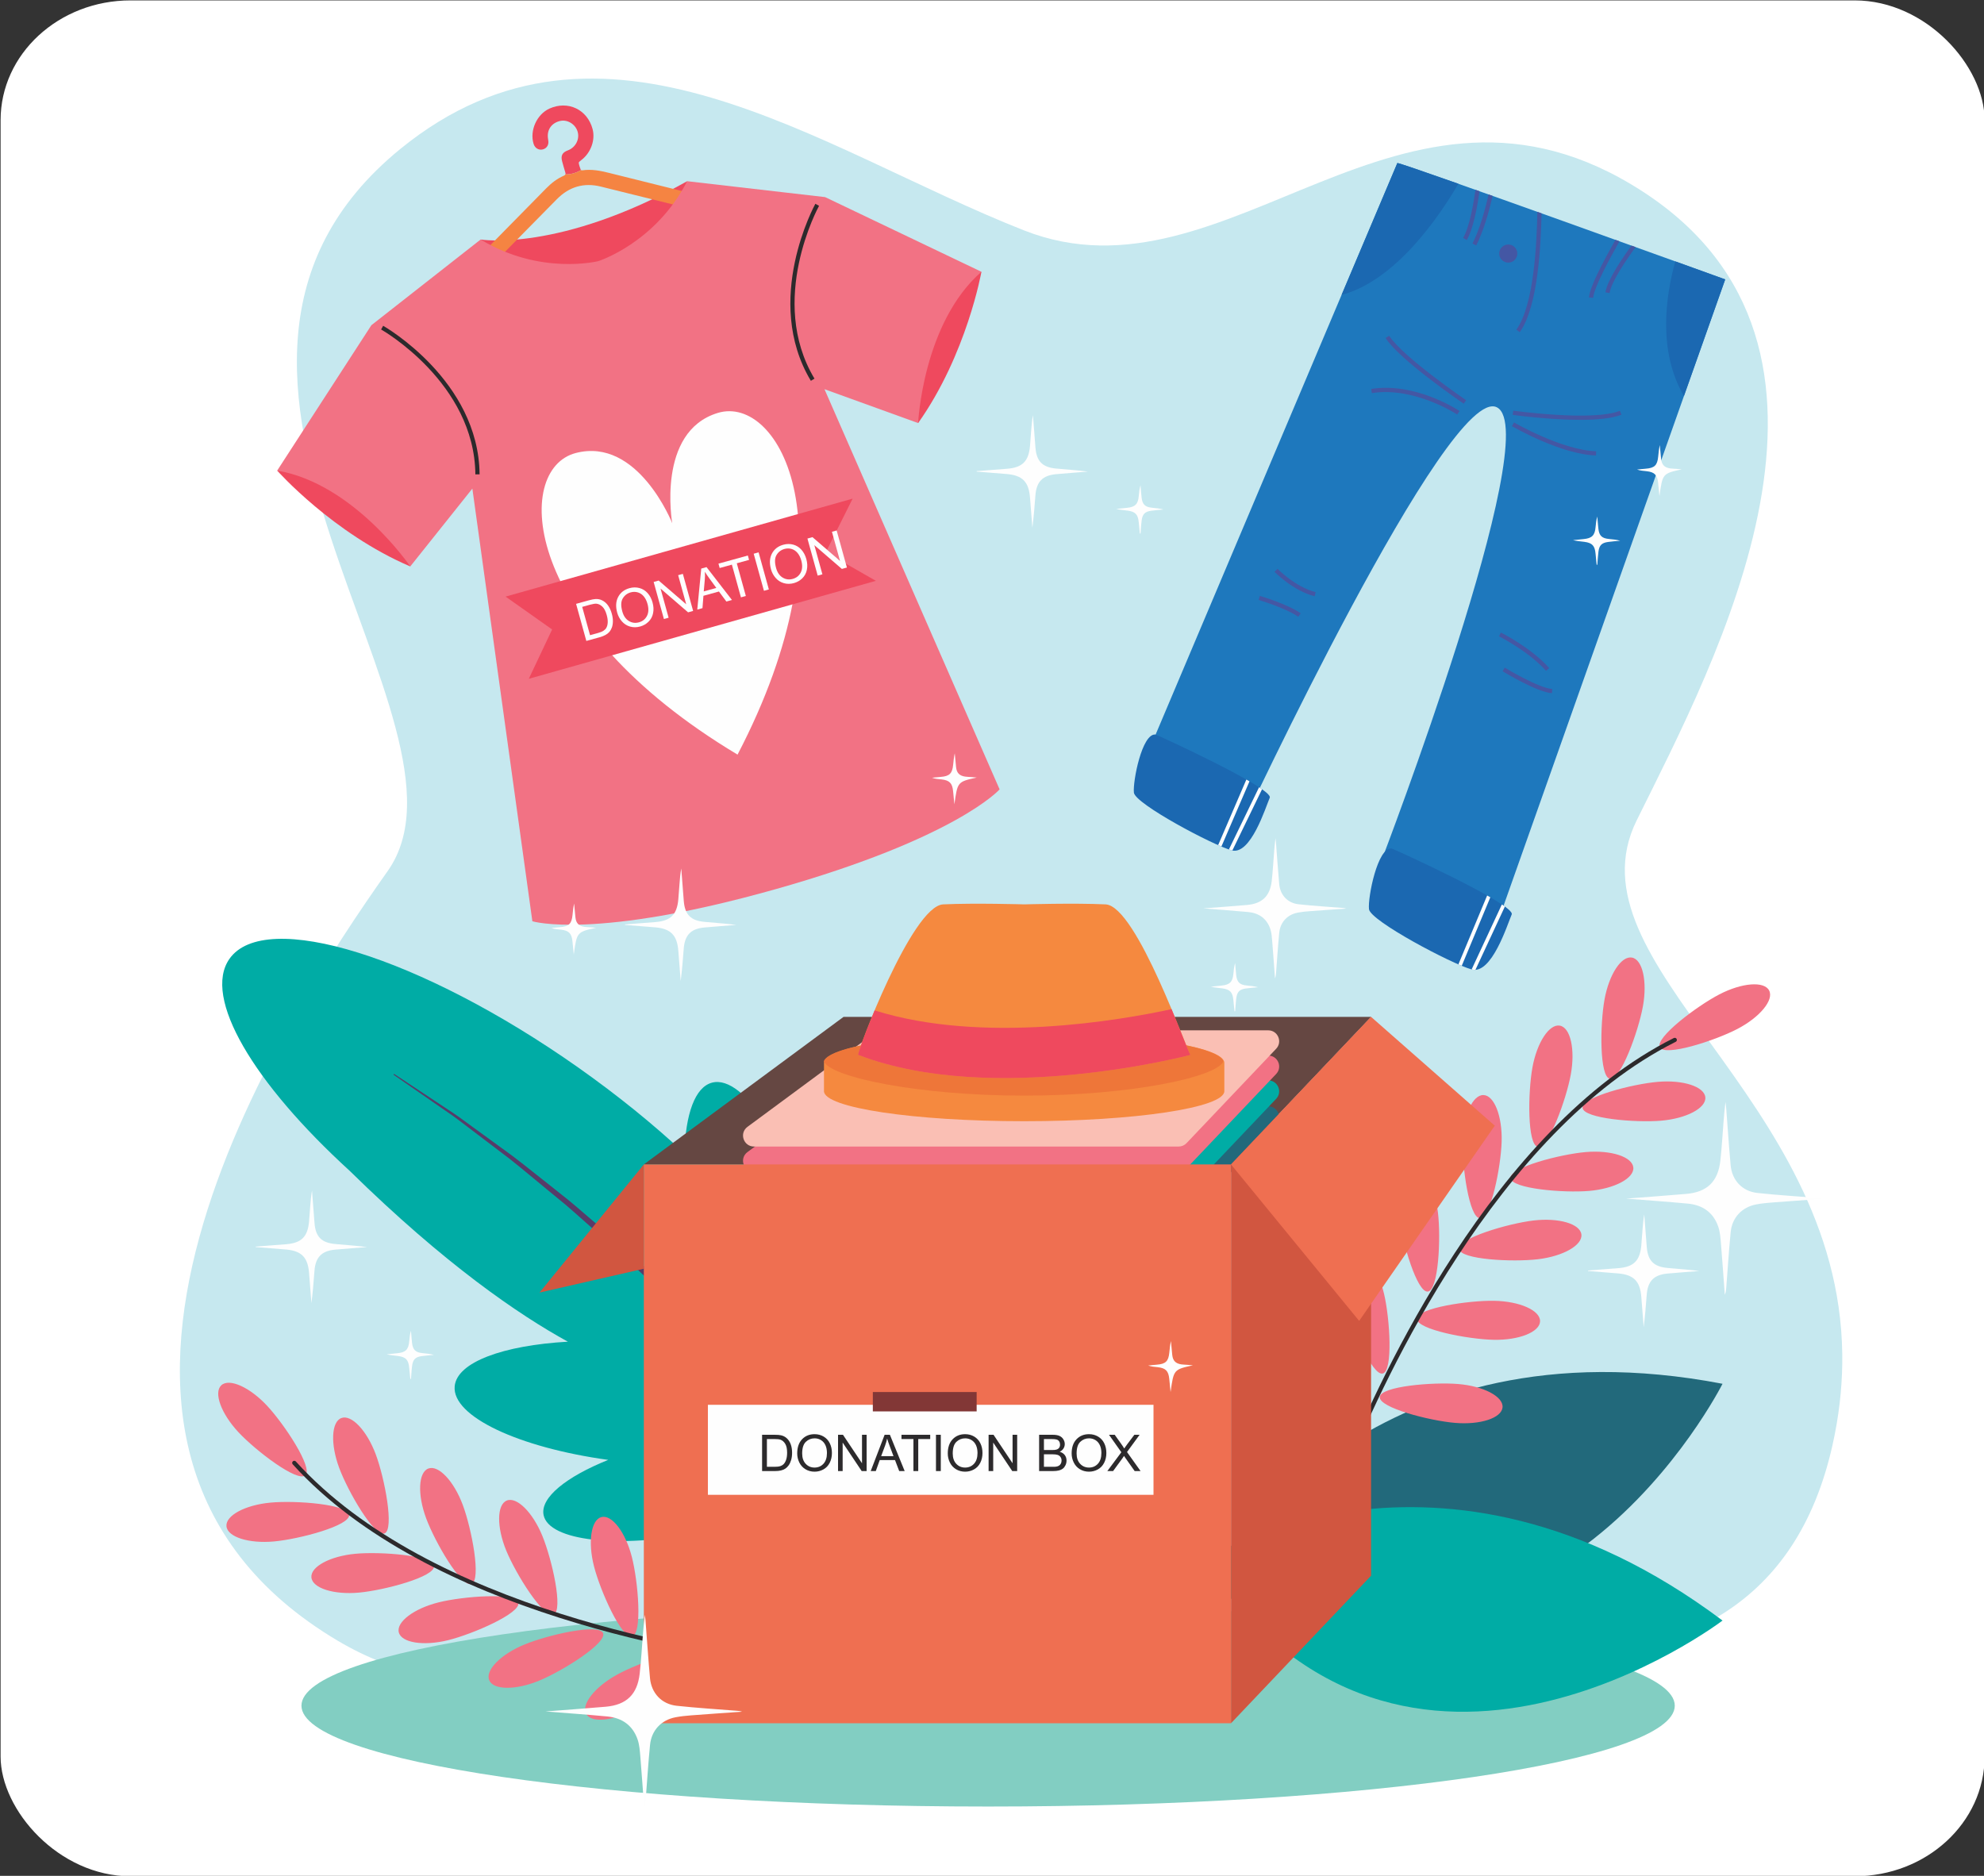 <?xml version="1.0" encoding="UTF-8"?>
<!DOCTYPE svg PUBLIC "-//W3C//DTD SVG 1.1//EN" "http://www.w3.org/Graphics/SVG/1.1/DTD/svg11.dtd">
<!-- Creator: CorelDRAW 2019 (64-Bit) -->
<svg xmlns="http://www.w3.org/2000/svg" xml:space="preserve" width="16.576cm" height="15.673cm" version="1.1" style="shape-rendering:geometricPrecision; text-rendering:geometricPrecision; image-rendering:optimizeQuality; fill-rule:evenodd; clip-rule:evenodd"
viewBox="0 0 16576 15673"
 xmlns:xlink="http://www.w3.org/1999/xlink"
 xmlns:xodm="http://www.corel.com/coreldraw/odm/2003">
 <rect x="0" y="0" width="16576" height="15673" fill="#333333" stroke="none"/>
 <defs>
  <style type="text/css">
   <![CDATA[
    .fil1 {fill:#C6E8EF}
    .fil0 {fill:white}
    .fil10 {fill:#FEFEFE;fill-rule:nonzero}
    .fil15 {fill:#FABFB4;fill-rule:nonzero}
    .fil16 {fill:#F5893F;fill-rule:nonzero}
    .fil9 {fill:#F58442;fill-rule:nonzero}
    .fil6 {fill:#F27284;fill-rule:nonzero}
    .fil8 {fill:#EF495E;fill-rule:nonzero}
    .fil19 {fill:#EF6F51;fill-rule:nonzero}
    .fil17 {fill:#EE7639;fill-rule:nonzero}
    .fil18 {fill:#D15640;fill-rule:nonzero}
    .fil20 {fill:#823736;fill-rule:nonzero}
    .fil2 {fill:#82CEC2;fill-rule:nonzero}
    .fil14 {fill:#654742;fill-rule:nonzero}
    .fil7 {fill:#2C2A2C;fill-rule:nonzero}
    .fil5 {fill:#573C69;fill-rule:nonzero}
    .fil11 {fill:#1E78BD;fill-rule:nonzero}
    .fil13 {fill:#4457A4;fill-rule:nonzero}
    .fil4 {fill:#00ACA5;fill-rule:nonzero}
    .fil12 {fill:#1B68B1;fill-rule:nonzero}
    .fil3 {fill:#22697B;fill-rule:nonzero}
   ]]>
  </style>
 </defs>
 <g id="Layer_x0020_1">
  <rect class="fil0" x="5" y="3.35" width="16576" height="15673" rx="1085.56" ry="1000.36"/>
  <g id="_2629954912976">
   <path class="fil1" d="M3346.8 1242.73c-2281.51,1857.13 765.77,4800.43 -108.37,6035.78 -874.12,1235.4 -3182.14,4784.9 -419.1,6428.64 1970.15,1172.06 4174.19,-1013.42 6424.7,-470.89 2250.47,542.53 5463.4,1516.95 6065.59,-1159.51 53.51,-237.83 78.91,-463.83 82.06,-679.56l0 -86.57c-29.05,-2154.55 -2313.62,-3250.82 -1717.36,-4456.46 663.08,-1340.88 2067.59,-3950.27 46.53,-5256.29 -2021.03,-1306.05 -3452.04,1001.58 -5165.58,326.99 -1713.48,-674.61 -3521.22,-2055.53 -5208.47,-682.13z"/>
   <path class="fil2" d="M13992.45 14251.24c0,465.35 -2568.47,842.6 -5736.9,842.6 -3168.44,0 -5736.94,-377.25 -5736.94,-842.6 0,-465.39 2568.5,-842.62 5736.94,-842.62 3168.43,0 5736.9,377.23 5736.9,842.62z"/>
   <path class="fil3" d="M10270.15 13019.8c0,0 1195.32,-2018.35 4121.3,-1458.07 0,0 -1494.16,2965.91 -4121.3,1458.07z"/>
   <path class="fil4" d="M10048.29 13042.16c0,0 1959.58,-1289.37 4343.16,497.76 0,0 -2643.83,2009.79 -4343.16,-497.76z"/>
   <path class="fil4" d="M2921.6 9782.46c0.78,0.74 1.43,1.45 2.21,2.19 793.61,778.79 1411.12,1200.68 1820.58,1425.29 -540.97,30.97 -927.43,171.2 -945.63,372.88 -22.7,251.65 535.3,511.82 1283.02,614.76 -349.8,140.19 -569.18,315.44 -540.24,460.37 43.16,216.15 622.19,282.75 1293.32,148.73 118.71,-23.71 232.23,-52.17 338.66,-84.07l0 0.04c179.28,-44.84 335.04,-109.92 470.5,-187.54 98.6,-52.59 178.51,-107.63 235.02,-162.38 105.55,-86.64 194.35,-180.26 268.5,-274.68 87.91,-83.98 176,-233 252.94,-425.48 80.97,-185.91 105.94,-319.97 105.94,-319.97l-0.03 0c28.4,-104.35 53.41,-215.23 73.83,-330.9 118.89,-673.95 39.34,-1251.34 -177.76,-1289.65 -182,-32.1 -402.87,325.12 -539.61,838.66 -10.72,-47.13 -22.26,-94.65 -34.71,-142.56 -216.89,-833.44 -610.31,-1452.42 -878.77,-1382.61 -142.91,37.22 -221.58,262.22 -231.18,590.27 -258.51,-241.05 -558.2,-484.86 -889.23,-718.01 -1310.72,-923.11 -2614.31,-1329.19 -2911.66,-906.99 -227.8,323.5 201.68,1039.35 1004.3,1771.65z"/>
   <path class="fil5" d="M7083.69 12505.94c-86.22,-101.71 -171.2,-204.4 -258.34,-305.22 -346.22,-405.17 -701.18,-803.24 -1076.57,-1181.99 -184.89,-192.29 -382.1,-371.89 -574.68,-556.47l-299.36 -265.32c-50.2,-43.92 -99.21,-89.22 -150.39,-131.94l-154.56 -127.04c-103.21,-84.42 -204.83,-171.02 -309.44,-253.78l-318.67 -242.26c-53.4,-40 -105.62,-81.7 -160.03,-120.33l-164.55 -113.98 -329.23 -228.18 4.55 -7.09 334.2 221.37 167.2 110.74c55.31,37.53 108.41,78.14 162.74,117.05l324.39 236.01c106.55,80.75 210.17,165.31 315.45,247.82l157.02 124.96c52,42.08 101.83,86.67 152.88,129.92l304.49 261.48c196.08,182 396.88,359.24 585.44,549.24 383.15,373.59 754.06,761.3 1093.61,1175.67 84.56,103.78 166.93,209.34 250.47,313.91 81.03,106.56 163.87,211.73 241.97,320.42 78.18,108.62 156.42,217.14 231.92,327.59l221.82 332.67 -5.18 6.63c-168.84,-210.72 -326.68,-423.61 -495.16,-631.23l-251.99 -310.65z"/>
   <path class="fil6" d="M13634.77 8000.69c-88.51,-16.13 -191.1,140.37 -229.13,349.46 -38.03,209.12 -43.56,647.1 44.95,663.18 88.54,16.09 237.56,-395.78 275.62,-604.87 38.03,-209.13 -2.93,-391.69 -91.44,-407.77zm-2317.57 2473.21c-87.6,20.57 -119.24,204.93 -70.66,411.84 48.54,206.97 218.19,610.76 305.79,590.23 87.59,-20.57 59.93,-457.73 11.39,-664.63 -48.54,-206.91 -158.93,-358 -246.52,-337.44zm488.77 -704.49c-89.32,10.76 -141.07,190.57 -115.6,401.6 25.47,211 149.65,631.01 238.97,620.25 89.32,-10.79 109.96,-448.31 84.49,-659.34 -25.47,-210.99 -118.53,-373.31 -207.86,-362.51zm588.44 -620.04c-89.96,-2.65 -167.89,167.46 -174.14,379.9 -6.2,212.48 54.05,646.29 144.01,648.94 89.92,2.64 175.47,-426.97 181.68,-639.38 6.21,-212.48 -61.67,-386.82 -151.55,-389.46zm637.96 -580.04c-88.51,-16.09 -191.1,140.4 -229.13,349.46 -38.06,209.13 -43.57,647.1 44.94,663.22 88.55,16.09 237.56,-395.78 275.59,-604.87 38.07,-209.13 -2.89,-391.73 -91.4,-407.81zm-478.83 3188.93c7.52,-89.64 -158.08,-176.77 -369.85,-194.55 -211.81,-17.78 -648.3,18.77 -655.81,108.41 -7.55,89.67 416.77,198.46 628.58,216.24 211.73,17.82 389.53,-40.46 397.08,-130.1zm313.48 -719.21c1.84,-89.95 -168.98,-166.33 -381.46,-170.63 -212.51,-4.27 -645.79,59.9 -647.63,149.86 -1.8,89.95 428.56,171.59 641.04,175.89 212.51,4.3 386.22,-65.16 388.05,-155.12zm345.3 -725.02c-10.58,-89.33 -190.25,-141.43 -401.32,-116.46 -211.07,25.05 -631.37,148.35 -620.78,237.71 10.58,89.32 448.1,110.87 659.13,85.86 211.1,-25.05 373.59,-117.76 362.97,-207.11zm433.85 -558.91c-7.66,-89.64 -185.56,-147.6 -397.3,-129.47 -211.77,18.1 -635.88,127.57 -628.23,217.24 7.66,89.64 444.22,125.45 655.99,107.39 211.74,-18.14 377.23,-105.48 369.54,-195.16zm601.59 -586.63c-7.69,-89.65 -185.56,-147.64 -397.33,-129.51 -211.78,18.06 -635.89,127.57 -628.23,217.21 7.65,89.64 444.22,125.51 655.99,107.38 211.77,-18.1 377.26,-105.44 369.57,-195.08zm266.8 -570.9c-188.52,98.03 -605.4,232.58 -646.92,152.75 -41.49,-79.84 308.08,-343.75 496.64,-441.79 188.56,-98.07 375.07,-112.85 416.6,-33.02 41.52,79.84 -77.72,224.02 -266.32,322.06z"/>
   <path class="fil7" d="M14008.26 8680.77c-4.38,-8.68 -15.07,-12.21 -23.67,-7.87 -1508.27,754.52 -2468.6,2874.58 -2726.98,3506.34 -7.65,18.76 -12.27,30.15 -13.89,33.4 -4.66,8.18 -2.05,18.7 5.99,23.7 2.93,1.81 6.14,2.69 9.35,2.69 5.86,0 11.64,-2.97 14.99,-8.32 1.8,-2.94 3.71,-7.53 16.23,-38.11 257.21,-628.89 1212.82,-2739.07 2710.08,-3488.16 8.71,-4.37 12.24,-14.96 7.9,-23.67z"/>
   <path class="fil6" d="M1892.08 12752.14c8.3,89.6 186.56,146.38 398.22,126.8 211.62,-19.56 635,-131.95 626.7,-221.52 -8.28,-89.6 -445.07,-122.49 -656.7,-102.9 -211.63,19.58 -376.5,108.05 -368.22,197.62zm3005.02 1567.74c43.34,78.81 229.48,59.77 415.72,-42.61 186.26,-102.35 529.66,-374.3 486.3,-453.14 -43.32,-78.85 -456.95,65.27 -643.22,167.6 -186.26,102.42 -302.14,249.31 -258.8,328.15zm-809.91 -281.48c34.39,83.12 221.47,84.67 417.89,3.44 196.38,-81.26 567.63,-313.7 533.24,-396.88 -34.39,-83.12 -461.38,14.56 -657.79,95.82 -196.4,81.23 -327.72,214.47 -293.34,297.62zm-755.35 -400.15c21.64,87.31 206.42,116.66 412.71,65.58 206.31,-51.08 608.01,-225.71 586.39,-313.05 -21.64,-87.31 -458.41,-54.3 -664.72,-3.21 -206.3,51.11 -356.01,163.34 -334.38,250.68zm-730.14 -458.68c8.3,89.6 186.58,146.36 398.2,126.82 211.64,-19.58 635.02,-131.97 626.72,-221.55 -8.27,-89.56 -445.07,-122.44 -656.7,-102.9 -211.63,19.59 -376.49,108.06 -368.22,197.63zm3200.31 -395.68c-88.37,16.87 -127.77,199.75 -88.02,408.52 39.8,208.77 192.3,619.4 280.67,602.55 88.37,-16.83 79.2,-454.74 39.41,-663.51 -39.79,-208.8 -143.69,-364.43 -232.06,-347.56zm-776.98 -108.73c-87.14,22.44 -114.84,207.47 -61.86,413.32 52.97,205.85 231.22,605.94 318.39,583.49 87.1,-22.39 50.13,-458.85 -2.86,-664.7 -52.95,-205.85 -166.54,-354.5 -253.67,-332.11zm-791.14 -137.76c-83.22,34.19 -85.15,221.3 -4.32,417.87 80.82,196.57 312.52,568.3 395.71,534.07 83.22,-34.22 -13.57,-461.4 -94.39,-657.96 -80.82,-196.61 -213.78,-328.2 -297,-293.98zm-654.92 -267.72c-84.3,31.47 -92.33,218.4 -17.99,417.51 74.35,199.12 293.76,578.2 378.07,546.74 84.28,-31.47 1.52,-461.61 -72.86,-660.71 -74.34,-199.12 -202.94,-335 -287.22,-303.54zm-726.75 -421.78c-84.28,31.47 -92.34,218.4 -17.99,417.52 74.35,199.1 293.78,578.2 378.05,546.73 84.29,-31.47 1.52,-461.61 -72.82,-660.72 -74.36,-199.1 -202.96,-334.99 -287.24,-303.53zm-621.58 -103.61c145.11,155.3 386.71,520.63 320.97,582.05 -65.73,61.45 -413.9,-204.34 -559.03,-359.58 -145.1,-155.29 -209.46,-331.02 -143.73,-392.44 65.75,-61.41 236.67,14.68 381.79,169.97z"/>
   <path class="fil7" d="M6600.95 13889.4c-3.32,-0.96 -8.26,-1.59 -41.24,-5.43 -674.9,-78.83 -2964.27,-432.31 -4087.97,-1673.09 -6.54,-7.2 -17.71,-7.76 -24.9,-1.2 -7.23,6.49 -7.78,17.66 -1.24,24.9 1131.95,1249.85 3432.05,1605.29 4110.02,1684.41 20.21,2.36 32.45,3.74 36.01,4.44 1.45,0.36 2.9,0.5 4.31,0.5 7.65,0 14.67,-4.97 16.93,-12.66 2.75,-9.35 -2.61,-19.16 -11.92,-21.87z"/>
   <path class="fil8" d="M4015.64 2001.17c0,0 657.11,109.75 1725.55,-487.12 0,0 -81.17,776.29 -665.79,941.32 -584.61,165.07 -1059.76,-454.2 -1059.76,-454.2z"/>
   <path class="fil8" d="M4590.76 907.1c-105.57,47.66 -166.84,183.73 -132.73,294.75 11.01,35.8 42.67,55.1 76.54,46.56 33.58,-8.43 51.95,-37.78 46.27,-73.87 -1.11,-7.12 -2.08,-14.25 -2.97,-21.38 -8.96,-70.91 32.79,-128.09 104.45,-143.08 60.5,-12.63 125.61,28.29 143.81,90.38 18.59,63.36 -17.95,132.61 -82.47,156.17 -46.04,16.83 -60.18,44.7 -46.81,92.54 8.49,30.37 16.66,60.82 26.03,90.91 2.09,6.74 2.77,12.13 1.13,16.68 34.28,1.31 78.46,-6.52 130.33,-35.34 -0.79,-0.39 -1.47,-0.78 -1.65,-1.31 -7.03,-19.37 -14.68,-39.02 -17.34,-59.2 -0.85,-6.45 11.7,-16.08 19.75,-22.12 80.64,-60.46 120.45,-168.02 95.84,-260.56 -43.52,-163.54 -205.99,-240.73 -360.18,-171.13z"/>
   <path class="fil9" d="M6237.41 1896.5c0.78,28.43 -18.31,39.55 -43.29,46.57 -390.1,109.75 -780.06,219.95 -1170.05,330.06 -389.11,109.82 -778.23,219.67 -1167.36,329.49 -36.98,10.44 -59.31,1.48 -67.87,-26.56 -6.79,-22.19 3.67,-37.93 18.28,-52.78 104.57,-106.29 208.91,-212.83 313.51,-319.12 177.12,-179.95 354.38,-359.76 531.62,-539.65 102.43,-103.96 224.93,-140.68 366.77,-105.72 391.73,96.55 783.17,194.31 1174.86,291.07 26.1,6.42 42.79,19.48 43.53,46.64zm-29.17 -174.41c-374.48,-91.62 -748.49,-184.96 -1122.58,-278.17 -71.84,-17.92 -143.72,-31.75 -218.21,-21.06 -3.88,0.57 -10.15,0 -13.11,-1.44 -51.87,28.82 -96.05,36.65 -130.33,35.34 -1.59,4.34 -5.36,7.87 -12.32,10.87 -56.96,24.41 -104.82,61.88 -148.01,105.76 -278.59,283.14 -557.31,566.1 -835.54,849.6 -18.7,19.01 -38.09,39.51 -49.64,63.04 -32.62,66.5 -26.32,131.87 22.45,188.56 49.39,57.43 113.64,73.13 185.83,52.81 390.88,-110.03 781.62,-220.49 1172.39,-330.84 252.16,-71.19 504.33,-142.38 756.46,-213.57 139.52,-39.4 279.15,-78.31 418.5,-118.36 100.22,-28.75 155.47,-129.64 121.99,-223.55 -24.69,-69.22 -78.28,-101.95 -147.88,-118.99z"/>
   <path class="fil6" d="M6479.56 7429.29c1513.38,-427.25 1871.98,-833.89 1871.98,-833.89l-1463.15 -3343.63 782.39 283.07 528.89 -1264.08 -1306.2 -623.88 -1152.28 -132.83c-266.1,517.99 -742.98,667.88 -742.98,667.88 0,0 -484.89,121.61 -982.57,-180.76l-912.7 715.82 -787.11 1214.79 1111.83 800.91 518.84 -650.41 501.35 3615.12c0,0 518.32,159.11 2031.71,-268.11z"/>
   <path class="fil7" d="M6812.26 1702.68c-4.44,7.98 -441.89,805.64 -37.64,1479.13l30.23 -18.17c-393.56,-655.74 33.83,-1435.94 38.21,-1443.74l-30.8 -17.22z"/>
   <path class="fil7" d="M3971.64 3963.5l35.28 -0.36c-7.65,-785.42 -797.64,-1236.62 -805.6,-1241.1l-17.23 30.79c7.8,4.38 780.11,445.42 787.55,1210.67z"/>
   <path class="fil8" d="M7670.78 3534.84c0,0 38.98,-835.63 528.89,-1264.08 0,0 -121.71,689.72 -528.89,1264.08z"/>
   <path class="fil8" d="M3427.66 4732.69c0,0 -470.22,-691.9 -1111.83,-800.91 0,0 464.4,524.26 1111.83,800.91z"/>
   <path class="fil10" d="M5997.56 3449.89c-515.98,155.82 -381.11,922.02 -381.11,922.02 0,0 -285.71,-723.59 -807,-586.64 -521.26,136.99 -460.75,1433.2 1352.68,2519.65 977.62,-1874.38 351.36,-3010.89 -164.57,-2855.03z"/>
   <polygon class="fil8" points="7317.51,4852.85 4418.01,5671.4 4612.92,5259.39 4224.14,4984.65 7123.62,4166.13 6899.86,4613.77 "/>
   <path class="fil10" d="M4898.73 5355.05l-85.66 -309.76 106.67 -29.52c24.06,-6.64 42.87,-10.3 56.35,-10.85 18.88,-0.82 36.09,2.4 51.55,9.65 20.19,9.3 37.27,23.52 51.35,42.75 14,19.3 24.91,42.71 32.51,70.29 6.49,23.54 9.54,45.12 9.09,64.81 -0.45,19.69 -3.36,36.68 -8.67,50.96 -5.31,14.28 -12.09,26.23 -20.44,35.93 -8.35,9.62 -19.24,18.27 -32.68,25.78 -13.43,7.5 -29.56,13.8 -48.3,19.04l-111.77 30.92zm30.89 -47.95l66.13 -18.23c20.46,-5.67 35.91,-11.98 46.5,-19.05 10.59,-6.99 18.33,-14.9 23.31,-23.71 7.09,-12.41 10.97,-27.59 11.86,-45.48 0.91,-17.89 -1.86,-38.57 -8.35,-61.96 -8.93,-32.39 -21.19,-55.8 -36.63,-70.24 -15.44,-14.44 -31.58,-22.6 -48.42,-24.23 -12.2,-1.26 -30.41,1.59 -54.77,8.31l-65.07 17.99 65.44 236.6z"/>
   <path id="1" class="fil10" d="M5156.78 5119.46c-14.17,-51.42 -11.52,-95.45 8.03,-132.2 19.54,-36.69 51.17,-61.12 94.79,-73.22 28.64,-7.9 56.27,-8.16 83.05,-0.86 26.7,7.29 49.49,21.47 68.27,42.59 18.86,21.12 32.53,47.15 41.08,78.19 8.71,31.41 10.17,61.22 4.36,89.5 -5.81,28.36 -18.64,52.04 -38.34,71.28 -19.69,19.16 -43.03,32.47 -69.95,39.92 -29.09,8.05 -57.09,8.23 -84.02,0.48 -26.85,-7.75 -49.55,-22.14 -68.11,-43.27 -18.56,-21.11 -31.64,-45.2 -39.16,-72.41zm42.43 -11.06c10.32,37.34 28.56,64 54.56,79.9 25.99,15.91 54.12,19.7 84.41,11.35 30.88,-8.56 53.28,-26.44 67.16,-53.63 13.97,-27.2 15.38,-60.74 4.39,-100.63 -7.01,-25.18 -17.33,-46.04 -31.05,-62.5 -13.78,-16.46 -30.21,-27.53 -49.5,-33.38 -19.3,-5.76 -39.14,-5.85 -59.54,-0.23 -29.09,8.03 -51.24,24.94 -66.62,50.63 -15.46,25.7 -16.65,61.86 -3.81,108.49z"/>
   <polygon id="2" class="fil10" points="5546.92,5172.03 5461.18,4862.35 5503.23,4850.68 5733.21,5048.87 5665.91,4805.67 5705.2,4794.83 5790.94,5104.52 5748.88,5116.17 5518.84,4917.77 5586.2,5161.18 "/>
   <path id="3" class="fil10" d="M5825.59 5093.18l33.23 -342.6 44.16 -12.25 212.43 274.64 -46.62 12.91 -62.11 -83.74 -129.54 35.78 -8.06 103.23 -43.49 12.03zm54.17 -151.86l104.95 -29.08 -55.99 -76.83c-17.13,-23.36 -30.38,-42.73 -39.75,-58.2 1.56,20.98 1.4,42.24 -0.34,63.8l-8.87 100.31z"/>
   <polygon id="4" class="fil10" points="6190.42,4990.82 6114.79,4717.65 6012.77,4745.9 6002.66,4709.32 6248.17,4641.43 6258.29,4677.95 6155.81,4706.28 6231.36,4979.53 "/>
   <polygon id="5" class="fil10" points="6382.65,4936.19 6296.99,4626.42 6338,4615.06 6423.66,4924.82 "/>
   <path id="6" class="fil10" d="M6441.6 4756.75c-14.16,-51.43 -11.52,-95.45 8.03,-132.2 19.54,-36.69 51.17,-61.13 94.8,-73.22 28.64,-7.9 56.27,-8.16 83.05,-0.86 26.69,7.29 49.48,21.47 68.27,42.59 18.85,21.12 32.52,47.15 41.07,78.19 8.72,31.41 10.17,61.22 4.36,89.5 -5.81,28.36 -18.64,52.04 -38.33,71.28 -19.7,19.16 -43.04,32.47 -69.96,39.92 -29.08,8.05 -57.09,8.23 -84.02,0.48 -26.84,-7.75 -49.55,-22.14 -68.1,-43.27 -18.57,-21.11 -31.64,-45.2 -39.17,-72.41zm42.43 -11.06c10.32,37.34 28.56,63.99 54.56,79.9 25.99,15.91 54.13,19.69 84.41,11.35 30.89,-8.56 53.28,-26.44 67.16,-53.63 13.97,-27.2 15.38,-60.74 4.39,-100.63 -7,-25.18 -17.33,-46.04 -31.05,-62.5 -13.78,-16.46 -30.2,-27.53 -49.5,-33.38 -19.3,-5.76 -39.14,-5.85 -59.53,-0.23 -29.09,8.03 -51.24,24.93 -66.63,50.63 -15.45,25.7 -16.65,61.86 -3.81,108.49z"/>
   <polygon id="7" class="fil10" points="6831.75,4809.32 6746.01,4499.64 6788.06,4487.97 7018.03,4686.16 6950.74,4442.96 6990.02,4432.12 7075.76,4741.81 7033.71,4753.46 6803.66,4555.06 6871.03,4798.47 "/>
   <path class="fil11" d="M11674.67 1362.11c49.81,0 2739.21,972.33 2739.21,972.33l-1905.95 5385.96 -965.66 -530.75c0,0 1367.26,-3569.76 965.66,-3785.59 -401.6,-215.79 -2136.46,3502.87 -2136.46,3502.87l-838.37 -481.43 2141.57 -5063.39z"/>
   <path class="fil12" d="M11208.58 2464.12c451.13,-119.7 812.69,-649.57 975.85,-928.69 -291.74,-102.87 -496.36,-173.32 -509.76,-173.32l-466.09 1102.01z"/>
   <path class="fil12" d="M13996.9 2183.94c-77.93,278.66 -150.57,744.29 72.11,1125.01l344.87 -974.51c0,0 -166.33,-60.15 -416.98,-150.5z"/>
   <path class="fil12" d="M11626.27 7088.9c12.8,1.16 1039.39,469.83 1003.76,551.71 -35.56,81.87 -167.29,505.46 -334.58,459.17 -167.29,-46.28 -847.16,-405.8 -857.81,-503.7 -10.69,-97.86 71.19,-517.87 188.63,-507.18z"/>
   <path class="fil12" d="M9653.11 6137c12.14,1.12 989.26,449.79 955.39,528.17 -33.9,78.36 -159.24,483.84 -318.48,439.57 -159.21,-44.31 -806.31,-388.52 -816.47,-482.18 -10.16,-93.7 67.73,-495.76 179.56,-485.56z"/>
   <path class="fil10" d="M10177.37 7061.17c9.42,4.16 18.52,8.11 27.27,11.82l234.57 -544.73c-8.4,-4.9 -17.18,-9.95 -25.97,-14.99l-235.87 547.9z"/>
   <path class="fil10" d="M10519.18 6577.69l-251.92 519.74c8.29,2.9 16.09,5.44 22.76,7.31 2.08,0.56 4.12,0.77 6.2,1.16l247.83 -511.28c-7.69,-5.47 -16.02,-11.11 -24.87,-16.93z"/>
   <path class="fil10" d="M12547.79 7556.82l-252.59 542.89c0.08,0.04 0.18,0.07 0.25,0.07 10.69,2.96 21.2,3.95 31.54,3.28l245.96 -528.64c-7.73,-5.68 -16.09,-11.53 -25.16,-17.6z"/>
   <path class="fil10" d="M12184.71 8057.66c9.71,4.2 18.95,8.15 27.87,11.85l238.83 -572.38c-8.57,-4.97 -17.49,-10.05 -26.49,-15.17l-240.21 575.7z"/>
   <path class="fil13" d="M12676.98 2118.5c0,41.84 -33.94,75.75 -75.74,75.75 -41.84,0 -75.78,-33.91 -75.78,-75.75 0,-41.84 33.94,-75.74 75.78,-75.74 41.8,0 75.74,33.9 75.74,75.74z"/>
   <path class="fil13" d="M12916.94 5605.08l26.39 -23.43c-149.97,-168.7 -393.42,-291.5 -403.72,-296.65l-15.77 31.54c2.43,1.24 247.76,125.02 393.1,288.54z"/>
   <path class="fil13" d="M12553.68 5608.43c11.86,7.2 291.58,176.67 412.86,183.09l1.87 -35.24c-112.47,-5.93 -393.56,-176.29 -396.38,-177.98l-18.35 30.13z"/>
   <path class="fil13" d="M10648.33 4777.71c6.39,6.49 158.08,159.7 335.18,203.97l8.57 -34.22c-167.32,-41.84 -317.04,-192.93 -318.52,-194.45l-25.23 24.7z"/>
   <path class="fil13" d="M10515.86 5012.62c2.26,0.67 228.78,68.51 331.02,140.69l20.35 -28.82c-107,-75.5 -331.82,-142.88 -341.31,-145.7l-10.06 33.83z"/>
   <path class="fil13" d="M12643.08 3431.23l-4.87 34.92c17.99,2.54 303.14,41.88 563.32,41.88 135.67,0 264.65,-10.73 345.26,-42.97l-13.09 -32.74c-226.45,90.59 -883.99,-0.18 -890.62,-1.09z"/>
   <path class="fil13" d="M12631.79 3560.41c16.55,9.63 408.76,235.8 702.45,245.18l1.09 -35.24c-284.69,-9.1 -681.84,-238.12 -685.83,-240.42l-17.71 30.48z"/>
   <path class="fil13" d="M11606.62 2805.33l-29.92 18.76c112.75,179.53 630.49,533.9 652.46,548.89l19.9 -29.14c-5.33,-3.63 -533.61,-365.19 -642.44,-538.51z"/>
   <path class="fil13" d="M11456.09 3249.69l5.5 34.82c354.33,-56.2 709.58,176.53 713.11,178.85l19.54 -29.38c-14.96,-9.92 -370.35,-242.75 -738.15,-184.29z"/>
   <path class="fil13" d="M12361.56 1598.09c-11.36,-4.03 -22.82,-8.08 -34.01,-12.07 -15.87,112.26 -50.23,312.17 -103.57,402.06l30.3 18.03c55.92,-94.16 90.81,-292.28 107.28,-408.02z"/>
   <path class="fil13" d="M13275.68 2485.68l35.21 2.32c5.75,-86.32 145.41,-340.67 219.32,-472.05 -11.18,-4.02 -22.37,-8.04 -33.62,-12.06 -109.64,195.51 -215.27,396.87 -220.91,481.79z"/>
   <path class="fil13" d="M12302.26 2034.75l31.43 16.02c61.28,-120.33 107.42,-285.96 137.06,-413.91 -11.29,-4.03 -22.55,-8.05 -33.69,-12 -29.35,127.04 -75.04,292.63 -134.8,409.89z"/>
   <path class="fil13" d="M13665.46 2064.6c-11.5,-4.13 -23.07,-8.33 -34.71,-12.49 -80.33,109.75 -200.8,287.87 -217.87,390.31l34.78 5.83c16.23,-97.27 139.45,-277.08 217.8,-383.65z"/>
   <path class="fil13" d="M12879.48 1782.59c-11.72,-4.16 -23.36,-8.33 -35.07,-12.52 -5.29,259.46 -26.35,776.28 -175.54,984.6l28.64 20.53c152.97,-213.47 176.14,-726.23 181.97,-992.61z"/>
   <polygon class="fil14" points="11455.17,8496.27 7047.53,8496.27 5379.1,9728.91 10284.79,9728.91 "/>
   <path class="fil3" d="M10595.91 9243.45l-3229.36 0c-19.55,0 -38.53,6.25 -54.23,17.85l-1067.18 788.42c-70.81,52.32 -33.8,164.68 54.22,164.68l3547.92 0c25.01,0 48.97,-10.26 66.18,-28.43l748.63 -788.43c55.21,-58.13 14.01,-154.09 -66.18,-154.09z"/>
   <path class="fil4" d="M10595.91 9026.77l-3229.36 0c-19.55,0 -38.53,6.28 -54.23,17.86l-1067.18 788.42c-70.81,52.35 -33.8,164.68 54.22,164.68l3547.92 0c25.01,0 48.97,-10.27 66.18,-28.4l748.63 -788.46c55.21,-58.14 14.01,-154.1 -66.18,-154.1z"/>
   <path class="fil6" d="M10595.91 8819.31l-3229.36 0c-19.55,0 -38.53,6.24 -54.23,17.85l-1067.18 788.46c-70.81,52.31 -33.8,164.67 54.22,164.67l3547.92 0c25.01,0 48.97,-10.3 66.18,-28.43l748.63 -788.46c55.21,-58.14 14.01,-154.09 -66.18,-154.09z"/>
   <path class="fil15" d="M10595.91 8608.59l-3229.36 0c-19.55,0 -38.53,6.25 -54.23,17.85l-1067.18 788.46c-70.81,52.28 -33.8,164.64 54.22,164.64l3547.92 0c25.01,0 48.97,-10.26 66.18,-28.43l748.63 -788.42c55.21,-58.14 14.01,-154.1 -66.18,-154.1z"/>
   <path class="fil16" d="M10229.06 8882.17c0,-0.35 0.17,-0.74 0.17,-1.16 0,-138.79 -748.84,-251.32 -1672.55,-251.32 -923.75,0 -1672.59,112.53 -1672.59,251.32 0,0.42 0.17,0.81 0.21,1.16 -0.04,0.39 -0.21,0.81 -0.21,1.2 0,0.35 0.17,0.74 0.21,1.16 -0.04,0.39 -0.21,0.75 -0.21,1.17 0,0.39 0.17,0.74 0.21,1.13 -0.04,0.42 -0.21,0.81 -0.21,1.16 0,0.43 0.17,0.81 0.21,1.2 -0.04,0.35 -0.21,0.78 -0.21,1.17 0,0.38 0.17,0.74 0.21,1.16 -0.04,0.39 -0.21,0.78 -0.21,1.16 0,0.39 0.17,0.78 0.21,1.13 -0.04,0.43 -0.21,0.81 -0.21,1.2 0,0.39 0.17,0.78 0.21,1.17 -0.04,0.38 -0.21,0.77 -0.21,1.16 0,0.39 0.17,0.81 0.21,1.17 -0.04,0.38 -0.21,0.77 -0.21,1.16 0,0.39 0.17,0.78 0.21,1.16 -0.04,0.39 -0.21,0.78 -0.21,1.17 0,0.42 0.17,0.77 0.21,1.16 -0.04,0.39 -0.21,0.81 -0.21,1.17 0,0.38 0.17,0.81 0.21,1.2 -0.04,0.35 -0.21,0.74 -0.21,1.16 0,0.35 0.17,0.74 0.21,1.16 -0.04,0.39 -0.21,0.74 -0.21,1.13 0,0.43 0.17,0.81 0.21,1.17 -0.04,0.38 -0.21,0.81 -0.21,1.2 0,0.35 0.17,0.77 0.21,1.16 -0.04,0.35 -0.21,0.74 -0.21,1.16 0,0.39 0.17,0.75 0.21,1.17 -0.04,0.39 -0.21,0.77 -0.21,1.13 0,0.42 0.17,0.81 0.21,1.2 -0.04,0.38 -0.21,0.77 -0.21,1.16 0,0.39 0.17,0.78 0.21,1.17 -0.04,0.38 -0.21,0.77 -0.21,1.16 0,0.39 0.17,0.78 0.21,1.16 -0.04,0.39 -0.21,0.78 -0.21,1.17 0,0.39 0.17,0.77 0.21,1.16 -0.04,0.43 -0.21,0.78 -0.21,1.17 0,0.38 0.17,0.77 0.21,1.16 -0.04,0.39 -0.21,0.81 -0.21,1.16 0,0.39 0.17,0.78 0.21,1.2 -0.04,0.36 -0.21,0.74 -0.21,1.17 0,0.39 0.17,0.74 0.21,1.13 -0.04,0.42 -0.21,0.81 -0.21,1.16 0,0.39 0.17,0.81 0.21,1.17 -0.04,0.38 -0.21,0.81 -0.21,1.19 0,0.36 0.17,0.75 0.21,1.17 -0.04,0.39 -0.21,0.74 -0.21,1.16 0,0.39 0.17,0.78 0.21,1.13 -0.04,0.43 -0.21,0.81 -0.21,1.2 0,0.39 0.17,0.78 0.21,1.17 -0.04,0.35 -0.21,0.77 -0.21,1.16 0,0.39 0.17,0.74 0.21,1.16 -0.04,0.39 -0.21,0.78 -0.21,1.17 0,0.39 0.17,0.77 0.21,1.16 -0.04,0.39 -0.21,0.78 -0.21,1.17 0,0.38 0.17,0.77 0.21,1.16 -0.04,0.39 -0.21,0.78 -0.21,1.16 0,0.39 0.17,0.78 0.21,1.17 -0.04,0.39 -0.21,0.77 -0.21,1.2 0,0.35 0.17,0.74 0.21,1.13 -0.04,0.42 -0.21,0.77 -0.21,1.16 0,0.42 0.17,0.78 0.21,1.17 -0.04,0.38 -0.21,0.81 -0.21,1.16 0,0.39 0.17,0.78 0.21,1.2 -0.04,0.35 -0.21,0.74 -0.21,1.16 0,0.39 0.17,0.74 0.21,1.17 -0.04,0.39 -0.21,0.77 -0.21,1.13 0,0.42 0.17,0.81 0.21,1.16 -0.04,0.42 -0.21,0.81 -0.21,1.2 0,0.35 0.17,0.78 0.21,1.16 -0.04,0.39 -0.21,0.74 -0.21,1.17 0,0.39 0.17,0.77 0.21,1.16 -0.04,0.39 -0.21,0.78 -0.21,1.13 0,0.42 0.17,0.81 0.21,1.2 -0.04,0.39 -0.21,0.78 -0.21,1.16 0,0.39 0.17,0.78 0.21,1.17 -0.04,0.39 -0.21,0.78 -0.21,1.16 0,0.39 0.17,0.78 0.21,1.2 -0.04,0.36 -0.21,0.74 -0.21,1.13 0,0.39 0.17,0.78 0.21,1.17 -0.04,0.42 -0.21,0.77 -0.21,1.16 0,0.39 0.17,0.81 0.21,1.16 -0.04,0.39 -0.21,0.78 -0.21,1.2 0,0.36 0.17,0.74 0.21,1.17 -0.04,0.35 -0.21,0.74 -0.21,1.16 0,0.39 0.17,0.74 0.21,1.13 -0.04,0.42 -0.21,0.81 -0.21,1.16 0,0.39 0.17,0.82 0.21,1.2 -0.04,0.36 -0.21,0.78 -0.21,1.17 0,0.39 0.17,0.74 0.21,1.16 -0.04,0.39 -0.21,0.74 -0.21,1.17 0,0.38 0.17,0.77 0.21,1.13 -0.04,0.42 -0.21,0.81 -0.21,1.2 0,0.38 0.17,0.77 0.21,1.16 -0.04,0.39 -0.21,0.78 -0.21,1.16 0,0.39 0.17,0.78 0.21,1.17 -0.04,0.39 -0.21,0.77 -0.21,1.16 0,0.39 0.17,0.78 0.21,1.17 -0.04,0.38 -0.21,0.77 -0.21,1.16 0,0.42 0.17,0.78 0.21,1.16 -0.04,0.39 -0.21,0.82 -0.21,1.17 0,0.39 0.17,0.77 0.21,1.16 -0.04,0.39 -0.21,0.78 -0.21,1.2 0,0.35 0.17,0.74 0.21,1.13 -0.04,0.42 -0.21,0.78 -0.21,1.17 0,0.42 0.17,0.81 0.21,1.16 -0.04,0.39 -0.21,0.81 -0.21,1.2 0,0.35 0.17,0.74 0.21,1.16 -0.04,0.36 -0.21,0.74 -0.21,1.17 0,0.39 0.17,0.74 0.21,1.13 -0.04,0.42 -0.21,0.81 -0.21,1.16 0,0.42 0.17,0.81 0.21,1.2 -0.04,0.35 -0.21,0.78 -0.21,1.16 0,0.36 0.17,0.74 0.21,1.17 -0.04,0.39 -0.21,0.74 -0.21,1.16 0,0.39 0.17,0.78 0.21,1.13 -0.04,0.42 -0.21,0.81 -0.21,1.2 0,0.39 0.17,0.78 0.21,1.16 -0.04,0.39 -0.21,0.78 -0.21,1.17 0,0.39 0.17,0.77 0.21,1.16 -0.04,0.39 -0.21,0.78 -0.21,1.17 0,0.39 0.17,0.77 0.21,1.2 -0.04,0.35 -0.21,0.74 -0.21,1.13 0,0.42 0.17,0.77 0.21,1.16 -0.04,0.42 -0.21,0.78 -0.21,1.16 0,0.39 0.17,0.82 0.21,1.17 -0.04,0.39 -0.21,0.77 -0.21,1.2 0,0.35 0.17,0.74 0.21,1.16 -0.04,0.39 -0.21,0.74 -0.21,1.13 0,0.42 0.17,0.81 0.21,1.16 -0.04,0.43 -0.21,0.82 -0.21,1.17 0,0.39 0.17,0.81 0.21,1.2 -0.04,0.35 -0.21,0.74 -0.21,1.16 0,0.39 0.17,0.74 0.21,1.17 -0.04,0.38 -0.21,0.77 -0.21,1.13 0,0.42 0.17,0.81 0.21,1.19 -0.04,0.39 -0.21,0.78 -0.21,1.17 0,0.39 0.17,0.78 0.21,1.16 -0.04,0.39 -0.21,0.74 -0.21,1.17 0,0.39 0.17,0.77 0.21,1.16 -0.04,0.39 -0.21,0.78 -0.21,1.2 0,0.35 0.17,0.74 0.21,1.13 -0.04,0.39 -0.21,0.78 -0.21,1.16 0,0.43 0.17,0.78 0.21,1.17 -0.04,0.39 -0.21,0.81 -0.21,1.16 0,0.39 0.17,0.78 0.21,1.2 -0.04,0.35 -0.21,0.74 -0.21,1.17 0,0.38 0.17,0.74 0.21,1.12 -0.04,0.43 -0.21,0.78 -0.21,1.17 0,0.42 0.17,0.81 0.21,1.16 -0.04,0.39 -0.21,0.81 -0.21,1.2 0,0.36 0.17,0.74 0.21,1.17 -0.04,0.38 -0.21,0.74 -0.21,1.16 0,0.39 0.17,0.78 0.21,1.13 -0.04,0.42 -0.21,0.81 -0.21,1.16 0,0.43 0.17,0.82 0.21,1.2 -0.04,0.36 -0.21,0.78 -0.21,1.17 0,0.39 0.17,0.74 0.21,1.16 -0.04,0.39 -0.21,0.78 -0.21,1.17 0,0.38 0.17,0.77 0.21,1.13 -0.04,0.42 -0.21,0.81 -0.21,1.19 0,0.39 0.17,0.78 0.21,1.17 -0.04,0.39 -0.21,0.77 -0.21,1.16 0,0.39 0.17,0.78 0.21,1.17 -0.04,0.38 -0.21,0.77 -0.21,1.2 0,0.35 0.17,0.74 0.21,1.13 -0.04,0.38 -0.21,0.77 -0.21,1.16 0,0.42 0.17,0.78 0.21,1.16 -0.04,0.39 -0.21,0.81 -0.21,1.17 0,0.39 0.17,0.81 0.21,1.2 -0.04,0.35 -0.21,0.74 -0.21,1.16 0,0.35 0.17,0.74 0.21,1.17 -0.04,0.38 -0.21,0.74 -0.21,1.12 0,0.43 0.17,0.82 0.21,1.17 -0.04,0.42 -0.21,0.81 -0.21,1.2 0,0.35 0.17,0.77 0.21,1.16 -0.04,0.39 -0.21,0.74 -0.21,1.17 0,0.38 0.17,0.74 0.21,1.16 -0.04,0.39 -0.21,0.78 -0.21,1.13 0,0.42 0.17,0.81 0.21,1.2 -0.04,0.39 -0.21,0.77 -0.21,1.16 0,0.39 0.17,0.78 0.21,1.17 -0.04,0.39 -0.21,0.77 -0.21,1.16 0,0.39 0.17,0.78 0.21,1.17 -0.04,0.38 -0.21,0.77 -0.21,1.16 0,0.39 0.17,0.78 0.21,1.16 -0.04,0.43 -0.21,0.78 -0.21,1.17 0,0.39 0.17,0.81 0.21,1.16 -0.04,0.39 -0.21,0.81 -0.21,1.17 0,0.38 0.17,0.77 0.21,1.2 -0.04,0.35 -0.21,0.74 -0.21,1.16 0,0.39 0.17,0.74 0.21,1.13 -0.04,0.42 -0.21,0.81 -0.21,1.16 0,0.43 0.17,0.81 0.21,1.2 -0.04,0.36 -0.21,0.78 -0.21,1.17 0,0.35 0.17,0.74 0.21,1.16 -0.04,0.39 -0.21,0.74 -0.21,1.17 0,0.38 0.17,0.77 0.21,1.12 -0.04,0.43 -0.21,0.82 -0.21,1.2 0,0.39 0.17,0.78 0.21,1.17 -0.04,0.35 -0.21,0.77 -0.21,1.16 0,138.82 748.84,251.32 1672.59,251.32 923.71,0 1672.55,-112.5 1672.55,-251.32 0,-0.39 -0.17,-0.81 -0.17,-1.16 0,-0.39 0.17,-0.78 0.17,-1.17 0,-0.38 -0.17,-0.77 -0.17,-1.2 0,-0.35 0.17,-0.74 0.17,-1.12 0,-0.43 -0.17,-0.78 -0.17,-1.17 0,-0.42 0.17,-0.81 0.17,-1.16 0,-0.39 -0.17,-0.81 -0.17,-1.17 0,-0.39 0.17,-0.77 0.17,-1.2 0,-0.35 -0.17,-0.74 -0.17,-1.16 0,-0.39 0.17,-0.74 0.17,-1.13 0,-0.42 -0.17,-0.81 -0.17,-1.16 0,-0.43 0.17,-0.82 0.17,-1.2 0,-0.36 -0.17,-0.78 -0.17,-1.17 0,-0.35 0.17,-0.77 0.17,-1.16 0,-0.39 -0.17,-0.74 -0.17,-1.17 0,-0.38 0.17,-0.77 0.17,-1.16 0,-0.39 -0.17,-0.78 -0.17,-1.16 0,-0.39 0.17,-0.78 0.17,-1.17 0,-0.39 -0.17,-0.77 -0.17,-1.16 0,-0.39 0.17,-0.78 0.17,-1.17 0,-0.39 -0.17,-0.77 -0.17,-1.16 0,-0.39 0.17,-0.78 0.17,-1.2 0,-0.35 -0.17,-0.74 -0.17,-1.13 0,-0.42 0.17,-0.78 0.17,-1.16 0,-0.43 -0.17,-0.78 -0.17,-1.17 0,-0.39 0.17,-0.81 0.17,-1.16 0,-0.39 -0.17,-0.78 -0.17,-1.2 0,-0.35 0.17,-0.74 0.17,-1.17 0,-0.38 -0.17,-0.74 -0.17,-1.12 0,-0.43 0.17,-0.82 0.17,-1.17 0,-0.42 -0.17,-0.81 -0.17,-1.16 0,-0.39 0.17,-0.81 0.17,-1.2 0,-0.36 -0.17,-0.78 -0.17,-1.17 0,-0.38 0.17,-0.74 0.17,-1.16 0,-0.39 -0.17,-0.78 -0.17,-1.16 0,-0.39 0.17,-0.78 0.17,-1.13 0,-0.43 -0.17,-0.82 -0.17,-1.2 0,-0.39 0.17,-0.78 0.17,-1.17 0,-0.39 -0.17,-0.77 -0.17,-1.16 0,-0.39 0.17,-0.78 0.17,-1.17 0,-0.38 -0.17,-0.77 -0.17,-1.19 0,-0.36 0.17,-0.75 0.17,-1.13 0,-0.39 -0.17,-0.78 -0.17,-1.17 0,-0.42 0.17,-0.77 0.17,-1.16 0,-0.39 -0.17,-0.81 -0.17,-1.17 0,-0.38 0.17,-0.77 0.17,-1.2 0,-0.35 -0.17,-0.74 -0.17,-1.16 0,-0.35 0.17,-0.74 0.17,-1.13 0,-0.42 -0.17,-0.78 -0.17,-1.16 0,-0.43 0.17,-0.81 0.17,-1.17 0,-0.39 -0.17,-0.81 -0.17,-1.2 0,-0.35 0.17,-0.74 0.17,-1.16 0,-0.39 -0.17,-0.74 -0.17,-1.17 0,-0.38 0.17,-0.74 0.17,-1.12 0,-0.43 -0.17,-0.82 -0.17,-1.17 0,-0.42 0.17,-0.81 0.17,-1.2 0,-0.35 -0.17,-0.77 -0.17,-1.16 0,-0.39 0.17,-0.74 0.17,-1.17 0,-0.38 -0.17,-0.77 -0.17,-1.16 0,-0.39 0.17,-0.78 0.17,-1.13 0,-0.42 -0.17,-0.81 -0.17,-1.2 0,-0.39 0.17,-0.77 0.17,-1.16 0,-0.43 -0.17,-0.78 -0.17,-1.17 0,-0.38 0.17,-0.77 0.17,-1.16 0,-0.39 -0.17,-0.78 -0.17,-1.17 0,-0.38 0.17,-0.77 0.17,-1.19 0,-0.36 -0.17,-0.75 -0.17,-1.13 0,-0.43 0.17,-0.78 0.17,-1.17 0,-0.42 -0.17,-0.81 -0.17,-1.16 0,-0.39 0.17,-0.81 0.17,-1.2 0,-0.35 -0.17,-0.74 -0.17,-1.17 0,-0.35 0.17,-0.74 0.17,-1.16 0,-0.39 -0.17,-0.74 -0.17,-1.13 0,-0.42 0.17,-0.81 0.17,-1.16 0,-0.43 -0.17,-0.81 -0.17,-1.2 0,-0.35 0.17,-0.78 0.17,-1.17 0,-0.38 -0.17,-0.74 -0.17,-1.16 0,-0.39 0.17,-0.74 0.17,-1.16 0,-0.39 -0.17,-0.78 -0.17,-1.13 0,-0.43 0.17,-0.81 0.17,-1.2 0,-0.39 -0.17,-0.78 -0.17,-1.17 0,-0.39 0.17,-0.77 0.17,-1.16 0,-0.39 -0.17,-0.78 -0.17,-1.17 0,-0.38 0.17,-0.77 0.17,-1.16 0,-0.39 -0.17,-0.78 -0.17,-1.2 0,-0.35 0.17,-0.74 0.17,-1.13 0,-0.42 -0.17,-0.77 -0.17,-1.16 0,-0.43 0.17,-0.81 0.17,-1.17 0,-0.38 -0.17,-0.81 -0.17,-1.16 0,-0.39 0.17,-0.78 0.17,-1.2 0,-0.35 -0.17,-0.74 -0.17,-1.16 0,-0.39 0.17,-0.74 0.17,-1.13 0,-0.43 -0.17,-0.81 -0.17,-1.17 0,-0.42 0.17,-0.81 0.17,-1.16 0,-0.39 -0.17,-0.81 -0.17,-1.2 0,-0.35 0.17,-0.74 0.17,-1.16 0,-0.39 -0.17,-0.75 -0.17,-1.17 0,-0.39 0.17,-0.78 0.17,-1.13 0,-0.42 -0.17,-0.81 -0.17,-1.2 0,-0.39 0.17,-0.77 0.17,-1.16 0,-0.35 -0.17,-0.78 -0.17,-1.17 0,-0.38 0.17,-0.74 0.17,-1.16 0,-0.39 -0.17,-0.78 -0.17,-1.16 0,-0.39 0.17,-0.78 0.17,-1.17 0,-0.39 -0.17,-0.77 -0.17,-1.16 0,-0.39 0.17,-0.78 0.17,-1.17 0,-0.38 -0.17,-0.77 -0.17,-1.16 0,-0.39 0.17,-0.78 0.17,-1.16 0,-0.39 -0.17,-0.78 -0.17,-1.2 0,-0.36 0.17,-0.75 0.17,-1.13 0,-0.43 -0.17,-0.78 -0.17,-1.17 0,-0.42 0.17,-0.77 0.17,-1.16 0,-0.39 -0.17,-0.81 -0.17,-1.17 0,-0.38 0.17,-0.81 0.17,-1.2 0,-0.35 -0.17,-0.74 -0.17,-1.16 0,-0.39 0.17,-0.74 0.17,-1.13 0,-0.42 -0.17,-0.81 -0.17,-1.16 0,-0.43 0.17,-0.81 0.17,-1.17 0,-0.42 -0.17,-0.81 -0.17,-1.2 0,-0.35 0.17,-0.77 0.17,-1.16 0,-0.39 -0.17,-0.74 -0.17,-1.16 0,-0.39 0.17,-0.78 0.17,-1.17 0,-0.39 -0.17,-0.77 -0.17,-1.13 0,-0.42 0.17,-0.81 0.17,-1.2 0,-0.38 -0.17,-0.77 -0.17,-1.16 0,-0.39 0.17,-0.78 0.17,-1.17 0,-0.38 -0.17,-0.77 -0.17,-1.16 0,-0.39 0.17,-0.78 0.17,-1.2 0,-0.35 -0.17,-0.74 -0.17,-1.13 0,-0.39 0.17,-0.77 0.17,-1.16 0,-0.43 -0.17,-0.78 -0.17,-1.17 0,-0.38 0.17,-0.81 0.17,-1.16 0,-0.39 -0.17,-0.78 -0.17,-1.2 0,-0.35 0.17,-0.74 0.17,-1.16 0,-0.36 -0.17,-0.74 -0.17,-1.13 0,-0.43 0.17,-0.78 0.17,-1.17 0,-0.42 -0.17,-0.81 -0.17,-1.16 0,-0.42 0.17,-0.81 0.17,-1.2 0,-0.35 -0.17,-0.78 -0.17,-1.16 0,-0.39 0.17,-0.75 0.17,-1.17 0,-0.39 -0.17,-0.74 -0.17,-1.16 0,-0.39 0.17,-0.78 0.17,-1.13 0,-0.43 -0.17,-0.81 -0.17,-1.2 0,-0.39 0.17,-0.78 0.17,-1.17 0,-0.38 -0.17,-0.77 -0.17,-1.16 0,-0.39 0.17,-0.78 0.17,-1.16 0,-0.39 -0.17,-0.78 -0.17,-1.17 0,-0.39 0.17,-0.77 0.17,-1.16 0,-0.39 -0.17,-0.78 -0.17,-1.17 0,-0.42 0.17,-0.77 0.17,-1.16 0,-0.39 -0.17,-0.81 -0.17,-1.16 0,-0.39 0.17,-0.78 0.17,-1.17 0,-0.39 -0.17,-0.77 -0.17,-1.2 0,-0.35 0.17,-0.74 0.17,-1.13 0,-0.42 -0.17,-0.77 -0.17,-1.16 0,-0.42 0.17,-0.81 0.17,-1.17 0,-0.38 -0.17,-0.81 -0.17,-1.19 0,-0.36 0.17,-0.78 0.17,-1.17 0,-0.35 -0.17,-0.74 -0.17,-1.16 0,-0.39 0.17,-0.74 0.17,-1.13 0,-0.43 -0.17,-0.81 -0.17,-1.17 0,-0.42 0.17,-0.81 0.17,-1.2 0,-0.35 -0.17,-0.77 -0.17,-1.16 0,-0.39 0.17,-0.78 0.17,-1.16 0,-0.39 -0.17,-0.74 -0.17,-1.17 0,-0.39 0.17,-0.77 0.17,-1.16 0,-0.39 -0.17,-0.78 -0.17,-1.17 0,-0.38 0.17,-0.77 0.17,-1.16 0,-0.39 -0.17,-0.78 -0.17,-1.16 0,-0.39 0.17,-0.78 0.17,-1.17 0,-0.39 -0.17,-0.78 -0.17,-1.16 0,-0.39 0.17,-0.78 0.17,-1.2 0,-0.36 -0.17,-0.74 -0.17,-1.13 0,-0.42 0.17,-0.78 0.17,-1.17 0,-0.42 -0.17,-0.81 -0.17,-1.16 0,-0.39 0.17,-0.81 0.17,-1.16 0,-0.39 -0.17,-0.82 -0.17,-1.2 0,-0.36 0.17,-0.74 0.17,-1.17 0,-0.39 -0.17,-0.74 -0.17,-1.13 0,-0.42 0.17,-0.81 0.17,-1.16 0,-0.42 -0.17,-0.81 -0.17,-1.16 0,-0.39 0.17,-0.82 0.17,-1.2 0,-0.36 -0.17,-0.78 -0.17,-1.17 0,-0.39 0.17,-0.74 0.17,-1.16 0,-0.39 -0.17,-0.78 -0.17,-1.17 0,-0.38 0.17,-0.77 0.17,-1.16 0,-0.39 -0.17,-0.78 -0.17,-1.16 0,-0.36 0.17,-0.78 0.17,-1.17 0,-0.39 -0.17,-0.78 -0.17,-1.16 0,-0.39 0.17,-0.78 0.17,-1.17 0,-0.39 -0.17,-0.77 -0.17,-1.2 0,-0.35 0.17,-0.74 0.17,-1.13 0,-0.38 -0.17,-0.77 -0.17,-1.16 0,-0.42 0.17,-0.78 0.17,-1.16 0,-0.39 -0.17,-0.82 -0.17,-1.17 0,-0.39 0.17,-0.77 0.17,-1.2 0,-0.35 -0.17,-0.74 -0.17,-1.16 0,-0.39 0.17,-0.74 0.17,-1.13 0,-0.42 -0.17,-0.78 -0.17,-1.17 0,-0.42 0.17,-0.81 0.17,-1.16 0,-0.39 -0.17,-0.81 -0.17,-1.2z"/>
   <path class="fil17" d="M8552.02 8629.69c-891.26,0 -1619.43,104.77 -1669.59,236.78 50.16,132.01 782.99,287.62 1674.25,287.62 891.18,0 1614.73,-155.61 1664.9,-287.62 -50.17,-132.01 -778.37,-236.78 -1669.56,-236.78z"/>
   <path class="fil16" d="M7170.15 8813.77c-17.42,-6.71 448.24,-1245.1 709.72,-1257.55 261.48,-12.45 678.57,0 678.57,0 0,0 417.13,-12.45 678.6,0 261.48,12.45 691.03,1257.55 709.69,1257.55 0,0 -1643.74,435.78 -2776.58,0z"/>
   <path class="fil8" d="M7307.31 8441.98c-86.88,207.04 -143.4,369.39 -137.16,371.79 1132.84,435.78 2776.58,0 2776.58,0 -6.88,0 -69.43,-168.63 -158.65,-382.24 -417.4,90.7 -1576.21,295.49 -2480.77,10.45z"/>
   <polygon class="fil18" points="10284.79,14398.03 11455.17,13165.39 11455.17,8496.27 10284.79,9728.91 "/>
   <polygon class="fil19" points="10284.79,9728.91 11355.55,11036.27 12488.63,9405.2 11455.17,8496.27 "/>
   <polygon class="fil18" points="5379.1,9728.91 4507.52,10799.69 5379.1,10600.48 "/>
   <polygon class="fil19" points="5379.1,14398.03 10284.79,14398.03 10284.79,9728.91 5379.1,9728.91 "/>
   <polygon class="fil10" points="5914.48,12489.39 9637.31,12489.39 9637.31,11737.31 5914.48,11737.31 "/>
   <path class="fil7" d="M6367.13 12290.95l0 -303.1 104.42 0c23.56,0 41.55,1.41 53.97,4.3 17.36,4.02 32.18,11.29 44.45,21.73 16.02,13.55 27.94,30.76 35.84,51.79 7.98,21.02 11.93,45.08 11.93,72.11 0,23 -2.68,43.39 -8.05,61.17 -5.36,17.78 -12.27,32.52 -20.67,44.16 -8.46,11.65 -17.64,20.82 -27.66,27.45 -9.94,6.7 -22.01,11.78 -36.12,15.24 -14.18,3.46 -30.41,5.15 -48.75,5.15l-109.36 0zm40.21 -35.56l64.63 0c19.97,0 35.63,-1.83 46.99,-5.57 11.36,-3.74 20.39,-8.96 27.16,-15.74 9.46,-9.52 16.87,-22.36 22.16,-38.45 5.29,-16.09 7.97,-35.56 7.97,-58.49 0,-31.75 -5.22,-56.16 -15.59,-73.24 -10.37,-17.07 -23,-28.5 -37.89,-34.29 -10.72,-4.16 -28.01,-6.2 -51.86,-6.2l-63.57 0 0 231.98z"/>
   <path id="1" class="fil7" d="M6660.56 12143.42c0,-50.24 13.55,-89.61 40.57,-118.04 27.02,-28.43 61.88,-42.61 104.63,-42.61 28.01,0 53.2,6.7 75.71,20.03 22.43,13.34 39.58,31.96 51.36,55.88 11.78,23.85 17.71,50.94 17.71,81.21 0,30.69 -6.21,58.21 -18.63,82.41 -12.41,24.27 -29.98,42.62 -52.7,55.03 -22.79,12.49 -47.34,18.7 -73.66,18.7 -28.57,0 -54.04,-6.91 -76.55,-20.67 -22.44,-13.76 -39.51,-32.53 -51.08,-56.38 -11.57,-23.77 -17.36,-48.96 -17.36,-75.56zm41.49 0.71c0,36.47 9.8,65.19 29.42,86.14 19.61,20.96 44.24,31.47 73.87,31.47 30.2,0 54.96,-10.58 74.5,-31.75 19.48,-21.17 29.21,-51.22 29.21,-90.17 0,-24.62 -4.16,-46.14 -12.48,-64.49 -8.33,-18.34 -20.54,-32.59 -36.55,-42.68 -16.09,-10.09 -34.08,-15.17 -54.05,-15.17 -28.36,0 -52.77,9.74 -73.23,29.21 -20.46,19.47 -30.69,51.93 -30.69,97.44z"/>
   <polygon id="2" class="fil7" points="7001.69,12290.95 7001.69,11987.85 7042.9,11987.85 7201.93,12225.76 7201.93,11987.85 7240.45,11987.85 7240.45,12290.95 7199.25,12290.95 7040.22,12053.04 7040.22,12290.95 "/>
   <path id="3" class="fil7" d="M7274.6 12290.95l116.27 -303.1 44.1 0 123.4 303.1 -45.65 0 -35.07 -91.86 -127.63 0 -32.88 91.86 -42.54 0zm87.2 -124.46l103.29 0 -31.61 -84.03c-9.52,-25.54 -16.72,-46.64 -21.73,-63.29 -4.16,19.76 -9.73,39.16 -16.72,58.35l-33.23 88.97z"/>
   <polygon id="4" class="fil7" points="7631.6,12290.95 7631.6,12023.41 7531.7,12023.41 7531.7,11987.85 7771.72,11987.85 7771.72,12023.41 7671.82,12023.41 7671.82,12290.95 "/>
   <polygon id="5" class="fil7" points="7819.91,12290.95 7819.91,11987.85 7860.13,11987.85 7860.13,12290.95 "/>
   <path id="6" class="fil7" d="M7918.48 12143.42c0,-50.24 13.55,-89.61 40.57,-118.04 27.02,-28.43 61.88,-42.61 104.63,-42.61 28.01,0 53.2,6.7 75.71,20.03 22.43,13.34 39.58,31.96 51.36,55.88 11.78,23.85 17.71,50.94 17.71,81.21 0,30.69 -6.21,58.21 -18.63,82.41 -12.41,24.27 -29.98,42.62 -52.7,55.03 -22.79,12.49 -47.34,18.7 -73.66,18.7 -28.57,0 -54.04,-6.91 -76.55,-20.67 -22.44,-13.76 -39.51,-32.53 -51.08,-56.38 -11.57,-23.77 -17.36,-48.96 -17.36,-75.56zm41.49 0.71c0,36.47 9.8,65.19 29.42,86.14 19.61,20.96 44.24,31.47 73.87,31.47 30.2,0 54.96,-10.58 74.5,-31.75 19.48,-21.17 29.21,-51.22 29.21,-90.17 0,-24.62 -4.16,-46.14 -12.48,-64.49 -8.33,-18.34 -20.54,-32.59 -36.55,-42.68 -16.09,-10.09 -34.08,-15.17 -54.05,-15.17 -28.36,0 -52.77,9.74 -73.23,29.21 -20.46,19.47 -30.69,51.93 -30.69,97.44z"/>
   <polygon id="7" class="fil7" points="8259.61,12290.95 8259.61,11987.85 8300.82,11987.85 8459.85,12225.76 8459.85,11987.85 8498.37,11987.85 8498.37,12290.95 8457.17,12290.95 8298.14,12053.04 8298.14,12290.95 "/>
   <path id="8" class="fil7" d="M8681.67 12290.95l0 -303.1 113.74 0c23.14,0 41.7,3.03 55.74,9.17 13.97,6.14 24.9,15.59 32.8,28.36 7.98,12.7 11.93,26.04 11.93,40.01 0,12.91 -3.53,25.11 -10.51,36.54 -6.99,11.43 -17.57,20.68 -31.75,27.73 18.34,5.36 32.45,14.54 42.26,27.52 9.88,12.91 14.81,28.22 14.81,45.86 0,14.25 -3.03,27.44 -9.03,39.65 -5.99,12.21 -13.4,21.59 -22.22,28.22 -8.82,6.56 -19.9,11.57 -33.16,14.96 -13.34,3.39 -29.64,5.08 -48.97,5.08l-115.64 0zm40.22 -175.68l65.55 0c17.77,0 30.55,-1.2 38.24,-3.53 10.23,-3.03 17.92,-8.11 23.07,-15.17 5.15,-7.05 7.76,-15.87 7.76,-26.53 0,-10.09 -2.4,-18.98 -7.27,-26.6 -4.8,-7.69 -11.71,-12.98 -20.67,-15.8 -8.96,-2.82 -24.34,-4.23 -46.07,-4.23l-60.61 0 0 91.86zm0 140.12l75.49 0c12.99,0 22.09,-0.49 27.38,-1.48 9.17,-1.62 16.93,-4.38 23.14,-8.26 6.21,-3.88 11.29,-9.52 15.31,-16.93 4.02,-7.41 6,-15.94 6,-25.61 0,-11.36 -2.89,-21.17 -8.75,-29.56 -5.79,-8.4 -13.83,-14.26 -24.13,-17.64 -10.23,-3.39 -25.05,-5.08 -44.31,-5.08l-70.13 0 0 104.56z"/>
   <path id="9" class="fil7" d="M8953.45 12143.42c0,-50.24 13.55,-89.61 40.57,-118.04 27.02,-28.43 61.88,-42.61 104.63,-42.61 28.01,0 53.2,6.7 75.71,20.03 22.43,13.34 39.58,31.96 51.36,55.88 11.78,23.85 17.71,50.94 17.71,81.21 0,30.69 -6.21,58.21 -18.63,82.41 -12.41,24.27 -29.98,42.62 -52.7,55.03 -22.79,12.49 -47.34,18.7 -73.66,18.7 -28.57,0 -54.04,-6.91 -76.55,-20.67 -22.44,-13.76 -39.51,-32.53 -51.08,-56.38 -11.57,-23.77 -17.36,-48.96 -17.36,-75.56zm41.49 0.71c0,36.47 9.8,65.19 29.42,86.14 19.61,20.96 44.24,31.47 73.87,31.47 30.2,0 54.96,-10.58 74.5,-31.75 19.48,-21.17 29.21,-51.22 29.21,-90.17 0,-24.62 -4.16,-46.14 -12.48,-64.49 -8.33,-18.34 -20.54,-32.59 -36.55,-42.68 -16.09,-10.09 -34.08,-15.17 -54.05,-15.17 -28.36,0 -52.77,9.74 -73.23,29.21 -20.46,19.47 -30.69,51.93 -30.69,97.44z"/>
   <path id="10" class="fil7" d="M9251.54 12290.95l117.13 -157.27 -103.16 -145.83 47.77 0 55.24 77.54c11.51,16.08 19.48,28.36 24.06,36.9 6.85,-10.59 14.89,-21.88 24.13,-33.8l60.54 -80.64 43.96 0 -105.27 144.07 113.31 159.03 -49.25 0 -76.48 -108.09c-4.37,-6.14 -8.54,-12.28 -12.42,-18.34 -6.77,10.16 -11.57,17.28 -14.53,21.3l-76.84 105.13 -48.19 0z"/>
   <polygon class="fil20" points="7292.39,11792.48 8159.8,11792.48 8159.8,11630.62 7292.39,11630.62 "/>
   <path class="fil10" d="M10053.69 7589.77c125.59,-9.77 245.39,-18.2 365.09,-28.65 126.79,-11.07 192.05,-75.03 206.3,-200.44 4.91,-43.04 8.36,-86.22 11.5,-129.4 5.58,-75.6 10.34,-151.24 19.65,-227.93 1.42,11.32 3.32,22.65 4.2,34.04 9.03,116.59 16.62,233.33 27.24,349.74 8.29,91.37 70.45,158.23 161.78,168.17 122.63,13.37 245.92,20.71 368.94,30.66 9.56,0.74 19.08,1.83 28.43,5.22 -103.33,7.37 -206.69,14.39 -309.99,22.33 -31.25,2.44 -62.61,5.68 -93.41,11.47 -86.89,16.37 -146.83,79.23 -155.54,168.31 -11.08,113.1 -18.1,226.62 -26.95,339.97 -1.06,13.51 -2.44,26.99 -8.79,39.93 -7.58,-103.11 -14.53,-206.3 -23.14,-309.38 -2.86,-34.33 -5.15,-69.96 -15.98,-102.2 -29.32,-86.96 -94.55,-132.86 -184.22,-141.36 -122.87,-11.68 -246.03,-20.14 -375.11,-30.48z"/>
   <path class="fil10" d="M4557.95 14299.43c172.85,-13.48 337.8,-25.08 502.49,-39.44 174.55,-15.28 264.37,-103.34 283.98,-275.95 6.74,-59.19 11.5,-118.68 15.88,-178.09 7.62,-104.07 14.25,-208.13 27.02,-313.75 1.94,15.63 4.55,31.21 5.79,46.89 12.42,160.47 22.86,321.16 37.43,481.43 11.43,125.73 96.98,217.74 222.71,231.45 168.8,18.45 338.52,28.47 507.85,42.2 13.13,1.02 26.22,2.55 39.13,7.19 -142.24,10.17 -284.52,19.83 -426.69,30.77 -43.04,3.28 -86.22,7.72 -128.58,15.74 -119.63,22.5 -202.11,109.07 -214.07,231.66 -15.24,155.68 -24.94,311.93 -37.11,467.93 -1.45,18.58 -3.39,37.14 -12.09,55l-0.01 0c-10.44,-141.98 -20.04,-284 -31.86,-425.85 -3.95,-47.26 -7.09,-96.31 -22.01,-140.72 -40.32,-119.66 -130.11,-182.84 -253.58,-194.55 -169.08,-16.06 -338.59,-27.7 -516.28,-41.91z"/>
   <path class="fil10" d="M13586.58 10014.59c172.83,-13.44 337.79,-25.08 502.5,-39.44 174.55,-15.24 264.34,-103.3 283.99,-275.91 6.7,-59.2 11.46,-118.67 15.84,-178.12 7.62,-104.07 14.25,-208.14 27.02,-313.72 1.94,15.63 4.55,31.18 5.75,46.85 12.45,160.51 22.93,321.16 37.5,481.47 11.39,125.69 96.94,217.73 222.67,231.42 168.84,18.45 338.53,28.47 507.86,42.19 13.12,1.06 26.21,2.54 39.12,7.2 -142.24,10.16 -284.51,19.82 -426.68,30.76 -43,3.28 -86.22,7.76 -128.59,15.73 -119.63,22.55 -202.07,109.12 -214.06,231.67 -15.24,155.72 -24.95,311.93 -37.12,467.93 -1.44,18.59 -3.38,37.18 -12.1,55.03 -10.44,-141.99 -20,-283.98 -31.85,-425.87 -3.95,-47.24 -7.06,-96.31 -22.02,-140.69 -40.32,-119.66 -130.14,-182.84 -253.57,-194.56 -169.09,-16.05 -338.56,-27.73 -516.26,-41.94z"/>
   <path class="fil10" d="M8159.8 3936.37c84.53,-6.56 169.02,-13.13 253.51,-19.72 127.99,-9.95 180.8,-61.99 192.09,-189.69 3.84,-43.08 6.66,-86.22 10.01,-129.33 3.29,-42.93 6.67,-85.9 14.68,-128.83 6.95,89.71 13.97,179.45 20.81,269.17 8.79,115.46 56.84,165.84 172.58,176.81 88.73,8.39 177.7,13.97 266.32,25.47 -88.69,7.12 -177.42,13.58 -266,21.59 -113.31,10.19 -164.46,63.32 -173.07,177.13 -6.81,90.06 -13.94,180.09 -25.47,270.19 -6.63,-84.52 -13.06,-169.05 -19.86,-253.58 -10.45,-129.75 -63.43,-183.62 -192.8,-194.94 -84.17,-7.37 -168.41,-13.58 -252.62,-20.32 -0.07,-1.31 -0.11,-2.61 -0.18,-3.95z"/>
   <path class="fil10" d="M13267.18 10615.4c84.49,-6.56 169.01,-13.12 253.5,-19.68 127.96,-10.02 180.77,-61.98 192.09,-189.73 3.81,-43.07 6.67,-86.21 9.99,-129.29 3.31,-42.97 6.66,-85.93 14.67,-128.9 6.95,89.74 13.97,179.49 20.85,269.2 8.82,115.5 56.8,165.84 172.54,176.81 88.76,8.36 177.7,13.97 266.32,25.47 -88.62,7.13 -177.38,13.59 -265.96,21.59 -113.35,10.23 -164.5,63.36 -173.11,177.13 -6.78,90.07 -13.94,180.1 -25.47,270.23 -6.56,-84.52 -13.06,-169.05 -19.83,-253.57 -10.44,-129.79 -63.39,-183.66 -192.83,-194.95 -84.13,-7.37 -168.41,-13.62 -252.59,-20.32 -0.07,-1.34 -0.1,-2.68 -0.17,-3.99z"/>
   <path class="fil10" d="M2136.44 10415.48c84.5,-6.56 168.99,-13.12 253.5,-19.68 127.95,-9.98 180.8,-61.98 192.09,-189.72 3.81,-43.08 6.65,-86.22 9.97,-129.3 3.33,-42.97 6.7,-85.93 14.71,-128.87 6.94,89.71 13.98,179.46 20.82,269.21 8.81,115.46 56.82,165.8 172.57,176.77 88.72,8.4 177.71,13.97 266.31,25.48 -88.67,7.16 -177.4,13.58 -265.99,21.59 -113.32,10.23 -164.5,63.35 -173.1,177.12 -6.78,90.07 -13.91,180.1 -25.44,270.23 -6.61,-84.52 -13.07,-169.05 -19.85,-253.57 -10.45,-129.79 -63.42,-183.62 -192.83,-194.95 -84.15,-7.37 -168.4,-13.58 -252.6,-20.32 -0.05,-1.34 -0.12,-2.64 -0.16,-3.99z"/>
   <path class="fil10" d="M5221.55 7723.79c84.53,-6.56 169.02,-13.12 253.54,-19.72 127.96,-9.95 180.77,-61.95 192.09,-189.69 3.81,-43.07 6.67,-86.22 9.98,-129.33 3.32,-42.93 6.67,-85.9 14.68,-128.83 6.95,89.75 13.97,179.46 20.85,269.17 8.78,115.46 56.8,165.87 172.54,176.81 88.73,8.4 177.73,14.01 266.31,25.47 -88.65,7.13 -177.37,13.62 -265.96,21.59 -113.34,10.23 -164.5,63.36 -173.1,177.13 -6.81,90.03 -13.94,180.09 -25.47,270.23 -6.6,-84.53 -13.06,-169.05 -19.86,-253.58 -10.41,-129.79 -63.4,-183.65 -192.83,-194.98 -84.14,-7.37 -168.35,-13.58 -252.56,-20.28 -0.07,-1.34 -0.14,-2.65 -0.21,-3.99z"/>
   <path class="fil10" d="M9523.36 4457.84c-3.07,-30.72 -6.46,-61.41 -9.14,-92.14 -5.82,-66.39 -27.23,-90.31 -92.18,-99.2 -31.82,-4.38 -63.96,-6.32 -96.17,-14.22 29.28,-3.07 58.57,-6.42 87.92,-9.1 70.27,-6.39 94.82,-30.9 100.57,-100.05 2.44,-29.49 5.75,-58.91 14.36,-88.48 3,34.01 5.26,68.09 9.1,102.03 6.64,58.56 29.53,80.15 89.04,85.76 30.94,2.93 61.92,5.82 93.03,14.5 -33.87,3.42 -67.87,5.68 -101.53,10.44 -52.77,7.44 -72.78,28.08 -79.8,79.97 -2.61,19.16 -4.09,38.49 -5.75,57.79 -1.51,17.43 -2.54,34.85 -3.77,52.32 -1.91,0.14 -3.78,0.24 -5.68,0.38z"/>
   <path class="fil10" d="M10313.86 8449.49c-3.07,-30.73 -6.45,-61.42 -9.13,-92.18 -5.79,-66.36 -27.2,-90.28 -92.18,-99.17 -31.79,-4.37 -63.93,-6.35 -96.17,-14.21 29.31,-3.07 58.59,-6.42 87.95,-9.11 70.23,-6.42 94.79,-30.9 100.54,-100.04 2.47,-29.5 5.75,-58.92 14.39,-88.52 2.96,34.05 5.26,68.13 9.07,102.06 6.66,58.56 29.52,80.12 89.07,85.76 30.98,2.93 61.92,5.82 93,14.5 -33.84,3.39 -67.84,5.68 -101.5,10.41 -52.81,7.48 -72.78,28.08 -79.8,79.97 -2.64,19.2 -4.09,38.53 -5.75,57.82 -1.48,17.43 -2.57,34.86 -3.81,52.32 -1.9,0.14 -3.77,0.25 -5.68,0.39z"/>
   <path class="fil10" d="M13339.71 4718.72c-3.03,-30.69 -6.42,-61.38 -9.1,-92.14 -5.82,-66.4 -27.27,-90.31 -92.25,-99.2 -31.79,-4.38 -63.89,-6.32 -96.14,-14.22 29.32,-3.07 58.6,-6.42 87.92,-9.1 70.23,-6.39 94.82,-30.87 100.57,-100.05 2.44,-29.49 5.75,-58.91 14.4,-88.48 2.96,34.01 5.22,68.12 9.1,102.03 6.6,58.56 29.53,80.15 89,85.76 30.98,2.93 61.92,5.82 93.03,14.53 -33.83,3.39 -67.84,5.65 -101.49,10.41 -52.81,7.44 -72.82,28.08 -79.84,79.97 -2.57,19.16 -4.05,38.49 -5.75,57.79 -1.48,17.43 -2.54,34.89 -3.77,52.35 -1.91,0.11 -3.81,0.25 -5.68,0.35z"/>
   <path class="fil10" d="M3428.11 11521.13c-3.05,-30.7 -6.43,-61.39 -9.12,-92.15 -5.8,-66.39 -27.23,-90.31 -92.2,-99.2 -31.81,-4.38 -63.92,-6.28 -96.15,-14.22 29.31,-3.07 58.57,-6.42 87.9,-9.1 70.26,-6.42 94.83,-30.87 100.57,-100.05 2.45,-29.49 5.75,-58.91 14.4,-88.47 2.97,34 5.24,68.12 9.07,102.02 6.64,58.56 29.54,80.12 89.05,85.79 30.95,2.93 61.9,5.83 93.03,14.5 -33.87,3.36 -67.87,5.65 -101.5,10.41 -52.82,7.48 -72.8,28.12 -79.83,79.98 -2.61,19.15 -4.08,38.48 -5.74,57.78 -1.5,17.43 -2.56,34.89 -3.8,52.32 -1.9,0.14 -3.79,0.28 -5.68,0.39z"/>
   <path class="fil10" d="M14051.19 3921.3c-160.69,35.6 -160.69,35.6 -186.79,223.67 -4.45,-44.91 -7.73,-78.36 -11.15,-111.73 -6.53,-64.59 -30.2,-88.83 -95.64,-96.2 -26.35,-2.97 -52.95,-4.02 -80.26,-14.11 24.06,-2.3 48.09,-4.91 72.22,-6.85 74.01,-5.92 97.15,-28.22 104.38,-101.21 3.18,-32.14 6.42,-64.24 13.34,-96.27 3.63,38.49 7.02,77.01 10.97,115.46 4.97,48.19 27.59,72.22 75.53,79.41 16.16,2.4 32.7,2.47 49,3.74 16.12,1.27 32.24,2.72 48.4,4.09z"/>
   <path class="fil10" d="M4980.47 7751.73c-160.69,35.6 -160.69,35.6 -186.79,223.66 -4.48,-44.94 -7.73,-78.32 -11.12,-111.76 -6.56,-64.59 -30.22,-88.79 -95.65,-96.17 -26.37,-2.99 -52.96,-4.05 -80.27,-14.11 24.06,-2.29 48.11,-4.9 72.21,-6.84 74.04,-5.93 97.16,-28.22 104.39,-101.25 3.18,-32.1 6.43,-64.24 13.33,-96.24 3.64,38.49 7.02,77.02 10.96,115.47 4.99,48.19 27.6,72.21 75.55,79.37 16.15,2.44 32.67,2.47 49.01,3.78 16.14,1.23 32.26,2.71 48.38,4.09z"/>
   <path class="fil10" d="M9966.77 11407.32c-160.69,35.59 -160.69,35.59 -186.8,223.66 -4.48,-44.91 -7.69,-78.32 -11.11,-111.72 -6.56,-64.63 -30.24,-88.8 -95.64,-96.21 -26.39,-2.96 -52.95,-3.98 -80.26,-14.11 24.03,-2.29 48.09,-4.87 72.18,-6.81 74.05,-5.92 97.16,-28.25 104.39,-101.24 3.17,-32.14 6.45,-64.24 13.33,-96.28 3.67,38.49 7.02,77.01 10.97,115.5 4.98,48.19 27.59,72.18 75.53,79.38 16.16,2.4 32.67,2.47 49.04,3.74 16.12,1.27 32.24,2.71 48.37,4.09z"/>
   <path class="fil10" d="M8160.65 6496.44c-160.69,35.6 -160.69,35.6 -186.8,223.7 -4.44,-44.95 -7.72,-78.35 -11.11,-111.76 -6.56,-64.6 -30.23,-88.8 -95.67,-96.21 -26.36,-2.96 -52.95,-4.02 -80.26,-14.11 24.06,-2.29 48.12,-4.9 72.21,-6.84 74.05,-5.89 97.16,-28.22 104.39,-101.21 3.18,-32.14 6.42,-64.24 13.34,-96.28 3.63,38.53 7.02,77.02 10.97,115.5 4.97,48.16 27.58,72.18 75.53,79.38 16.15,2.43 32.66,2.47 49,3.74 16.15,1.27 32.28,2.72 48.4,4.09z"/>
  </g>
 </g>
</svg>
